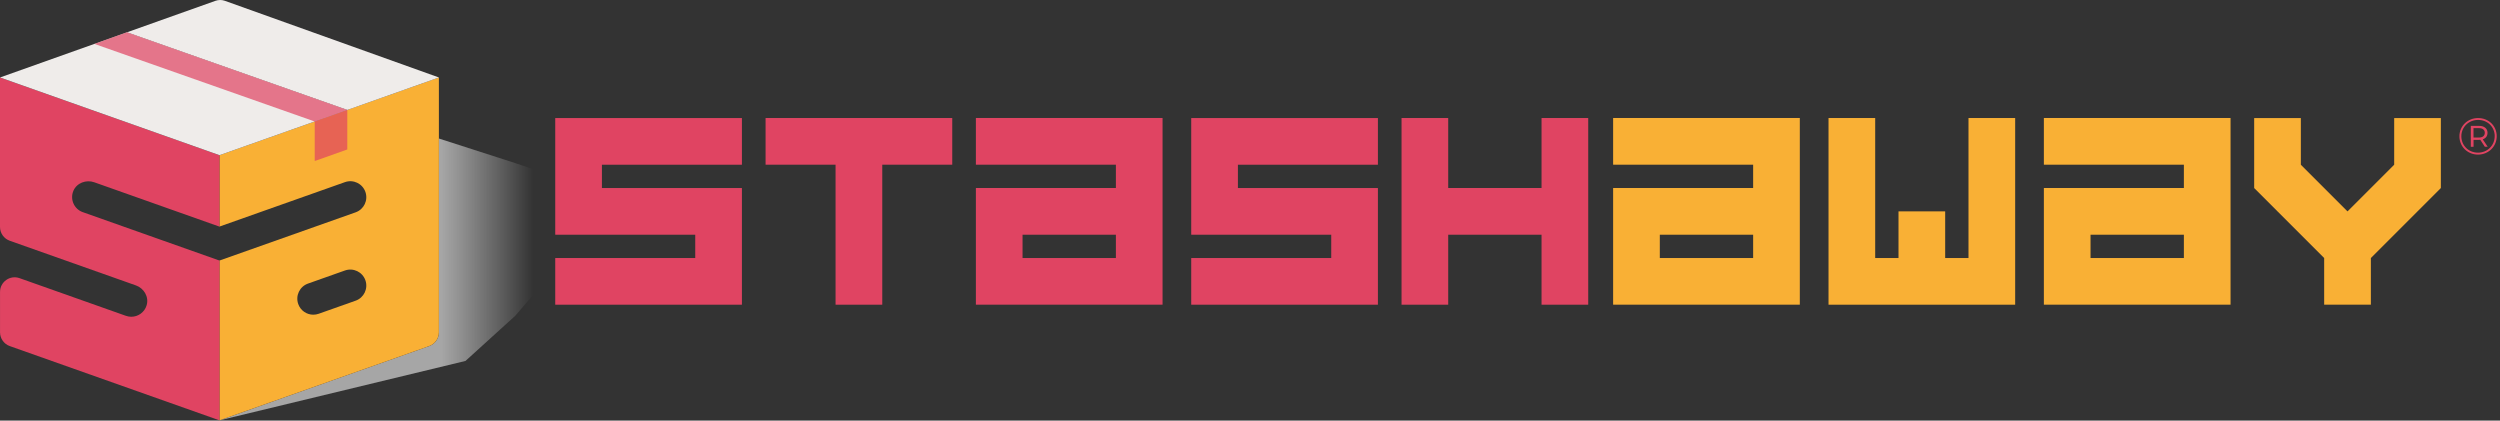 <svg width="422" height="71" viewBox="0 0 422 71" fill="none" xmlns="http://www.w3.org/2000/svg">
<rect x="0" y="0" width="422" height="71" fill="#333333" stroke="none"/>
<path d="M37.047 70.954L78.576 60.926L86.973 53.308L104.079 33.403L86.973 27.53L74.084 23.38V56.112C74.084 57.14 73.435 58.059 72.464 58.407L37.042 70.954H37.047Z" fill="url(#paint0_linear_4067_1061)"/>
<path d="M74.084 13.077L37.042 26.195V38.248L58.23 30.744C59.637 30.246 61.179 30.983 61.678 32.39C62.176 33.798 61.439 35.34 60.037 35.839L37.042 43.981V70.954L72.438 58.418C73.424 58.07 74.084 57.135 74.084 56.091V13.083V13.077ZM60.037 50.753L53.79 52.965C53.494 53.069 53.187 53.121 52.886 53.121C51.775 53.121 50.731 52.43 50.341 51.319C49.843 49.912 50.58 48.369 51.982 47.871L58.23 45.658C59.637 45.16 61.179 45.897 61.678 47.305C62.176 48.712 61.439 50.254 60.037 50.753Z" fill="#F9B035"/>
<path d="M13.975 35.813C12.52 35.298 11.783 33.668 12.38 32.229C12.941 30.879 14.54 30.282 15.917 30.77L37.042 38.253V26.2L0 13.083V38.31C0 39.354 0.66 40.289 1.646 40.637L22.943 48.177C24.309 48.66 25.16 50.114 24.76 51.506C24.418 52.706 23.327 53.469 22.164 53.469C21.863 53.469 21.561 53.417 21.26 53.313L3.298 46.952C1.693 46.38 0.005 47.575 0.005 49.278V56.091C0.005 57.135 0.665 58.07 1.651 58.418L37.047 70.954V43.981L13.98 35.813H13.975Z" fill="#E04462"/>
<path d="M58.624 18.561L74.089 13.077L37.951 0.136C37.442 -0.045 36.886 -0.045 36.377 0.136C34.248 0.895 28.089 3.086 21.432 5.454L58.624 18.561Z" fill="#EFECEA"/>
<path d="M21.427 5.454C13.144 8.404 0.083 13.051 0.005 13.077L37.047 26.195L58.624 18.556L21.432 5.449L21.427 5.454Z" fill="#EFECEA"/>
<path opacity="0.7" d="M15.937 7.412L21.427 5.454L58.624 18.561L53.125 20.509L15.937 7.412Z" fill="#E04462"/>
<path opacity="0.7" d="M53.125 20.509L58.624 18.561V25.229L53.125 27.182V20.509Z" fill="#E04462"/>
<path d="M93.724 51.433V43.555H117.358V39.619H93.724V19.927H125.235V27.805H101.602V31.741H125.235V51.433H93.724Z" fill="#E04462"/>
<path d="M141.043 51.433V27.8H129.229V19.922H160.74V27.8H148.926V51.433H141.048H141.043Z" fill="#E04462"/>
<path d="M201.08 51.433V43.555H224.713V39.619H201.08V19.927H232.591V27.805H208.958V31.741H232.591V51.433H201.08Z" fill="#E04462"/>
<path d="M236.58 51.433V19.922H244.457V31.736H260.213V19.922H268.091V51.433H260.213V39.619H244.457V51.433H236.58Z" fill="#E04462"/>
<path d="M164.729 19.922V27.8H188.362V31.736H164.729V51.428H196.24V19.917H164.729V19.922ZM188.362 43.555H172.606V39.619H188.362V43.555Z" fill="#E04462"/>
<path d="M308.654 51.433V19.922H316.532V43.555H320.468V35.678H328.346V43.555H332.282V19.922H340.16V51.433H308.649H308.654Z" fill="#F9B035"/>
<path d="M392.319 51.433V43.555L380.505 31.741V19.927H388.383V27.805L396.26 35.683L404.138 27.805V19.927H412.016V31.741L400.202 43.555V51.433H392.324H392.319Z" fill="#F9B035"/>
<path d="M272.297 19.922V27.8H295.931V31.736H272.297V51.428H303.809V19.917H272.297V19.922ZM295.931 43.555H280.175V39.619H295.931V43.555Z" fill="#F9B035"/>
<path d="M345.005 19.922V27.8H368.639V31.736H345.005V51.428H376.517V19.917H345.005V19.922ZM368.639 43.555H352.883V39.619H368.639V43.555Z" fill="#F9B035"/>
<path d="M421.447 22.991C421.447 24.731 420.065 26.096 418.289 26.096C416.513 26.096 415.148 24.731 415.148 23.012C415.148 21.293 416.513 19.927 418.305 19.927C420.097 19.927 421.447 21.256 421.447 22.996V22.991ZM421.109 22.991C421.109 21.433 419.915 20.244 418.305 20.244C416.695 20.244 415.475 21.459 415.475 23.006C415.475 24.554 416.69 25.769 418.284 25.769C419.878 25.769 421.104 24.544 421.104 22.991H421.109ZM419.084 23.515L419.925 24.772H419.442L418.668 23.593C418.596 23.604 418.533 23.604 418.466 23.604H417.536V24.777H417.074V21.246H418.466C419.349 21.246 419.894 21.703 419.894 22.42C419.894 22.96 419.598 23.344 419.089 23.521L419.084 23.515ZM419.432 22.415C419.432 21.916 419.068 21.63 418.435 21.63H417.526V23.219H418.435C419.068 23.219 419.432 22.923 419.432 22.415Z" fill="#E04462"/>
<defs>
<linearGradient id="paint0_linear_4067_1061" x1="37.047" y1="47.17" x2="104.079" y2="47.17" gradientUnits="userSpaceOnUse">
<stop offset="0.56" stop-color="#EFEFEF" stop-opacity="0.61"/>
<stop offset="0.79" stop-color="white" stop-opacity="0"/>
</linearGradient>
</defs>
</svg>
